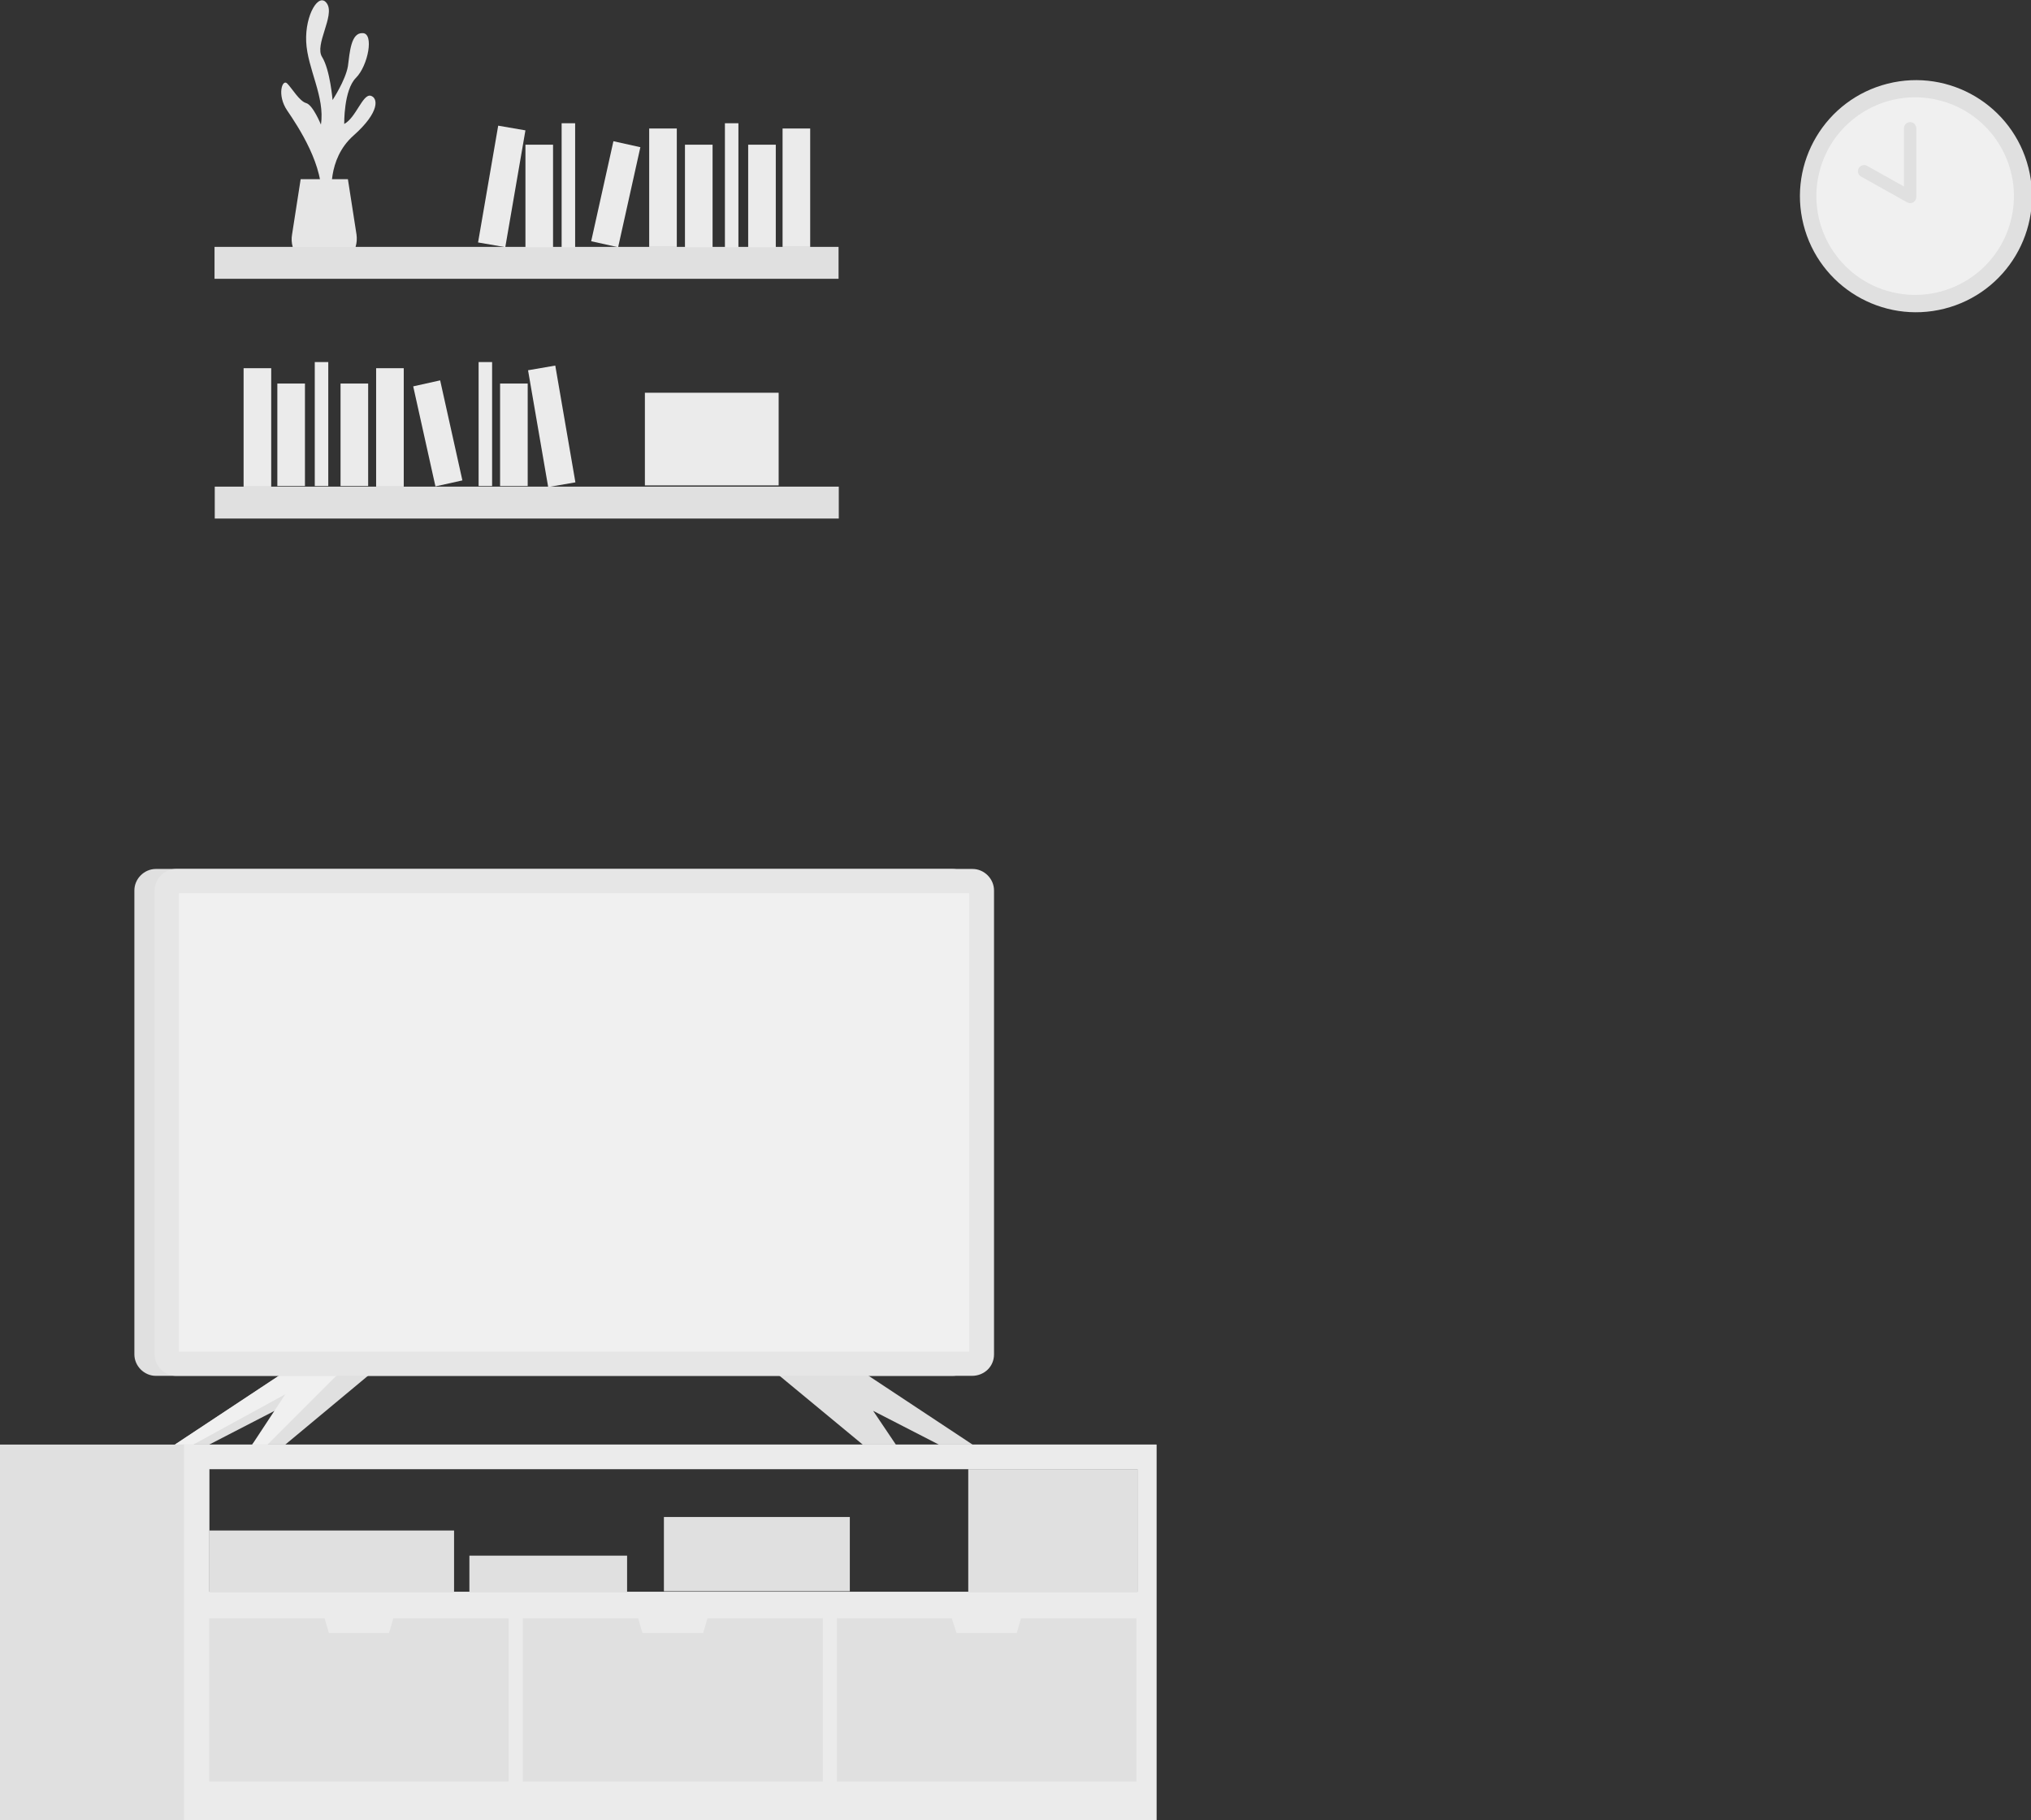 <?xml version="1.0" encoding="utf-8"?>
<!-- Generator: Adobe Illustrator 26.0.0, SVG Export Plug-In . SVG Version: 6.00 Build 0)  -->
<svg version="1.1" xmlns="http://www.w3.org/2000/svg" xmlns:xlink="http://www.w3.org/1999/xlink" x="0px" y="0px"
	 viewBox="0 0 331 296.6" style="enable-background:new 0 0 331 296.6;" xml:space="preserve">
<rect x="0" y="0" width="331" height="296.6" fill="#333333" stroke="none"/>
<style type="text/css">
	.st0{fill:#E0E0E0;}
	.st1{fill:#F0F0F0;}
	.st2{fill:#EBEBEB;}
	.st3{fill:#E6E6E6;}
	.st4{fill:#F0F0F0;stroke:#E0E0E0;stroke-width:2;stroke-linecap:round;stroke-linejoin:round;stroke-miterlimit:10;}
	.st5{display:none;}
	.st6{display:inline;}
	.st7{fill:#407BFF;}
	.st8{opacity:0.9;fill:#FFFFFF;}
	.st9{fill:#F5F5F5;}
</style>
<g id="Background_Complete">
	<g>
		<g>
			<polygon class="st0" points="139,222.5 130.5,222.5 125,222.5 140.6,235.4 143.4,235.4 146,235.4 142.3,229.9 153,235.4 
				155.5,235.4 158.5,235.4 			"/>
			<g>
				<polygon class="st0" points="28.5,235.4 34.1,235.4 46.5,229 41.1,235.4 46.5,235.4 62,222.5 48,222.5 				"/>
				<polygon class="st1" points="43.6,235.4 56.5,222.5 48,222.5 28.5,235.4 31.5,235.4 46.5,227.2 41.1,235.4 				"/>
			</g>
			<path class="st0" d="M0,235.4v61.2h188.4v-61.2H0z M185.3,259.4H34.1v-20h151.3V259.4z"/>
			<path class="st2" d="M30,235.4v61.2h158.5v-61.2H30z M185.3,259.4H34.1v-20h151.3V259.4z"/>
			<rect x="157.8" y="239.4" class="st0" width="27.6" height="20"/>
			<rect x="34.1" y="249.4" class="st0" width="39.9" height="10"/>
			<rect x="76.5" y="253.5" class="st0" width="25.7" height="5.9"/>
			<rect x="108.2" y="247.2" class="st0" width="30.3" height="12.1"/>
			<polygon class="st0" points="64.1,263.7 63.4,266.1 53.6,266.1 52.9,263.7 34.1,263.7 34.1,290.3 82.9,290.3 82.9,263.7 			"/>
			<polygon class="st0" points="115.3,263.7 114.6,266.1 104.7,266.1 104,263.7 85.2,263.7 85.2,290.3 134.1,290.3 134.1,263.7 			
				"/>
			<polygon class="st0" points="166.4,263.7 165.7,266.1 155.9,266.1 155.1,263.7 136.4,263.7 136.4,290.3 185.2,290.3 185.2,263.7 
							"/>
			<g>
				<path class="st0" d="M155.2,224.2H25.4c-1.9,0-3.5-1.6-3.5-3.5v-75.6c0-1.9,1.6-3.5,3.5-3.5h129.8c1.9,0,3.5,1.6,3.5,3.5v75.6
					C158.8,222.7,157.2,224.2,155.2,224.2z"/>
				<path class="st3" d="M158.4,224.2H28.7c-1.9,0-3.5-1.6-3.5-3.5v-75.6c0-1.9,1.6-3.5,3.5-3.5h129.8c1.9,0,3.5,1.6,3.5,3.5v75.6
					C162,222.7,160.4,224.2,158.4,224.2z"/>
				
					<rect x="56.2" y="118.5" transform="matrix(-1.836970e-16 1 -1 -1.836970e-16 276.45 89.344)" class="st1" width="74.7" height="128.8"/>
			</g>
		</g>
		<g>
			
				<ellipse transform="matrix(0.97 -0.245 0.245 0.97 1.7 77.492)" class="st0" cx="312.1" cy="31.9" rx="18.9" ry="18.9"/>
			
				<ellipse transform="matrix(0.23 -0.973 0.973 0.23 209.296 328.293)" class="st1" cx="312.1" cy="31.9" rx="16.1" ry="16.1"/>
			<polyline class="st4" points="311.3,20.9 311.3,32.1 303.8,27.9 			"/>
		</g>
		<g>
			<path class="st3" d="M54.1,32c0,0-0.9-6,3.5-9.9c4.4-3.9,4-6.2,2.8-6.5c-1.3-0.3-2.4,3.6-4.3,4.6c0,0-0.1-5.5,1.9-7.5
				c2-2,3-7.3,1.1-7.3c-1.9-0.1-2.1,3.1-2.4,5.4c-0.4,2.3-2.5,5.5-2.5,5.5s-0.4-4.9-1.7-7c-1.3-2,2.1-6.7,0.8-8.7
				c-1.3-2-3.6,1.8-3.4,6.2s3.1,9,2.4,13.5c0,0-1.3-3.2-2.4-3.5c-1.1-0.3-2.3-2.4-3.1-3.2c-0.8-0.8-1.7,1.9,0,4.4
				c1.7,2.5,6.2,9.2,5.5,14.7L54.1,32z"/>
			<path class="st3" d="M56.7,29.2l1.4,9c0.4,2.8-1.7,5.3-4.5,5.3h-1.5c-2.8,0-5-2.5-4.5-5.3l1.4-9H56.7z"/>
			
				<rect x="35" y="40.3" transform="matrix(-1 -1.224647e-16 1.224647e-16 -1 171.663 85.731)" class="st0" width="101.7" height="5.2"/>
			
				<rect x="127.5" y="21" transform="matrix(-1 -1.224647e-16 1.224647e-16 -1 259.539 61.24)" class="st2" width="4.5" height="19.3"/>
			
				<rect x="105.9" y="21" transform="matrix(-1 -1.224647e-16 1.224647e-16 -1 216.201 61.24)" class="st2" width="4.5" height="19.3"/>
			
				<rect x="79.6" y="20.7" transform="matrix(-0.986 -0.17 0.17 -0.986 157.316 74.215)" class="st2" width="4.5" height="19.3"/>
			
				<rect x="122" y="23.5" transform="matrix(-1 -1.224647e-16 1.224647e-16 -1 248.433 63.779)" class="st2" width="4.5" height="16.7"/>
			
				<rect x="111.7" y="23.5" transform="matrix(-1 -1.224647e-16 1.224647e-16 -1 227.832 63.779)" class="st2" width="4.5" height="16.7"/>
			
				<rect x="85.7" y="23.5" transform="matrix(-1 -1.224647e-16 1.224647e-16 -1 175.833 63.779)" class="st2" width="4.5" height="16.7"/>
			
				<rect x="98.1" y="23.2" transform="matrix(-0.976 -0.217 0.217 -0.976 191.45 84.217)" class="st2" width="4.5" height="16.7"/>
			
				<rect x="118.1" y="20" transform="matrix(-1 -1.224647e-16 1.224647e-16 -1 238.443 60.283)" class="st2" width="2.2" height="20.2"/>
			
				<rect x="91.4" y="20" transform="matrix(-1 -1.224647e-16 1.224647e-16 -1 185.132 60.283)" class="st2" width="2.2" height="20.2"/>
		</g>
		<g>
			<rect x="35" y="79.3" class="st0" width="101.7" height="5.2"/>
			<rect x="39.7" y="60" class="st2" width="4.5" height="19.3"/>
			<rect x="61.3" y="60" class="st2" width="4.5" height="19.3"/>
			
				<rect x="87.6" y="59.8" transform="matrix(0.986 -0.17 0.17 0.986 -10.481 16.265)" class="st2" width="4.5" height="19.3"/>
			<rect x="45.2" y="62.5" class="st2" width="4.5" height="16.7"/>
			<rect x="55.5" y="62.5" class="st2" width="4.5" height="16.7"/>
			<rect x="81.5" y="62.5" class="st2" width="4.5" height="16.7"/>
			
				<rect x="69.1" y="62.3" transform="matrix(0.976 -0.217 0.217 0.976 -13.619 17.149)" class="st2" width="4.5" height="16.7"/>
			<rect x="51.3" y="59" class="st2" width="2.2" height="20.2"/>
			<rect x="78" y="59" class="st2" width="2.2" height="20.2"/>
			<rect x="105.1" y="64" class="st2" width="21.8" height="15.1"/>
		</g>
	</g>
</g>
<g id="Background_Simple" class="st5">
	<g class="st6">
		<path class="st7" d="M23.1,199.5c-19.7-41.3-24.5-92.6-5.4-135C35,26.3,73.3,1.4,114.1-4.5c49.2-7,86.6,12.7,106.1,58.7
			c9,21.2,13.7,47.3,30.6,64c22.3,22.1,54,3.4,80.5,11.2c30.4,8.9,35.8,44.7,32.6,71.8c-7.9,66.5-73.9,94.3-132.9,101.8
			c-64.3,8.1-134.2-10.9-178.7-59.6C41,231,31,215.9,23.1,199.5z"/>
		<path class="st8" d="M23.1,199.5c-19.7-41.3-24.5-92.6-5.4-135C35,26.3,73.3,1.4,114.1-4.5c49.2-7,86.6,12.7,106.1,58.7
			c9,21.2,13.7,47.3,30.6,64c22.3,22.1,54,3.4,80.5,11.2c30.4,8.9,35.8,44.7,32.6,71.8c-7.9,66.5-73.9,94.3-132.9,101.8
			c-64.3,8.1-134.2-10.9-178.7-59.6C41,231,31,215.9,23.1,199.5z"/>
	</g>
</g>
<g id="Shadow_1_">
</g>
<g id="Plant">
</g>
<g id="Interior">
</g>
<g id="Device">
</g>
<g id="Speech_bubbles">
</g>
<g id="Character">
</g>
</svg>
